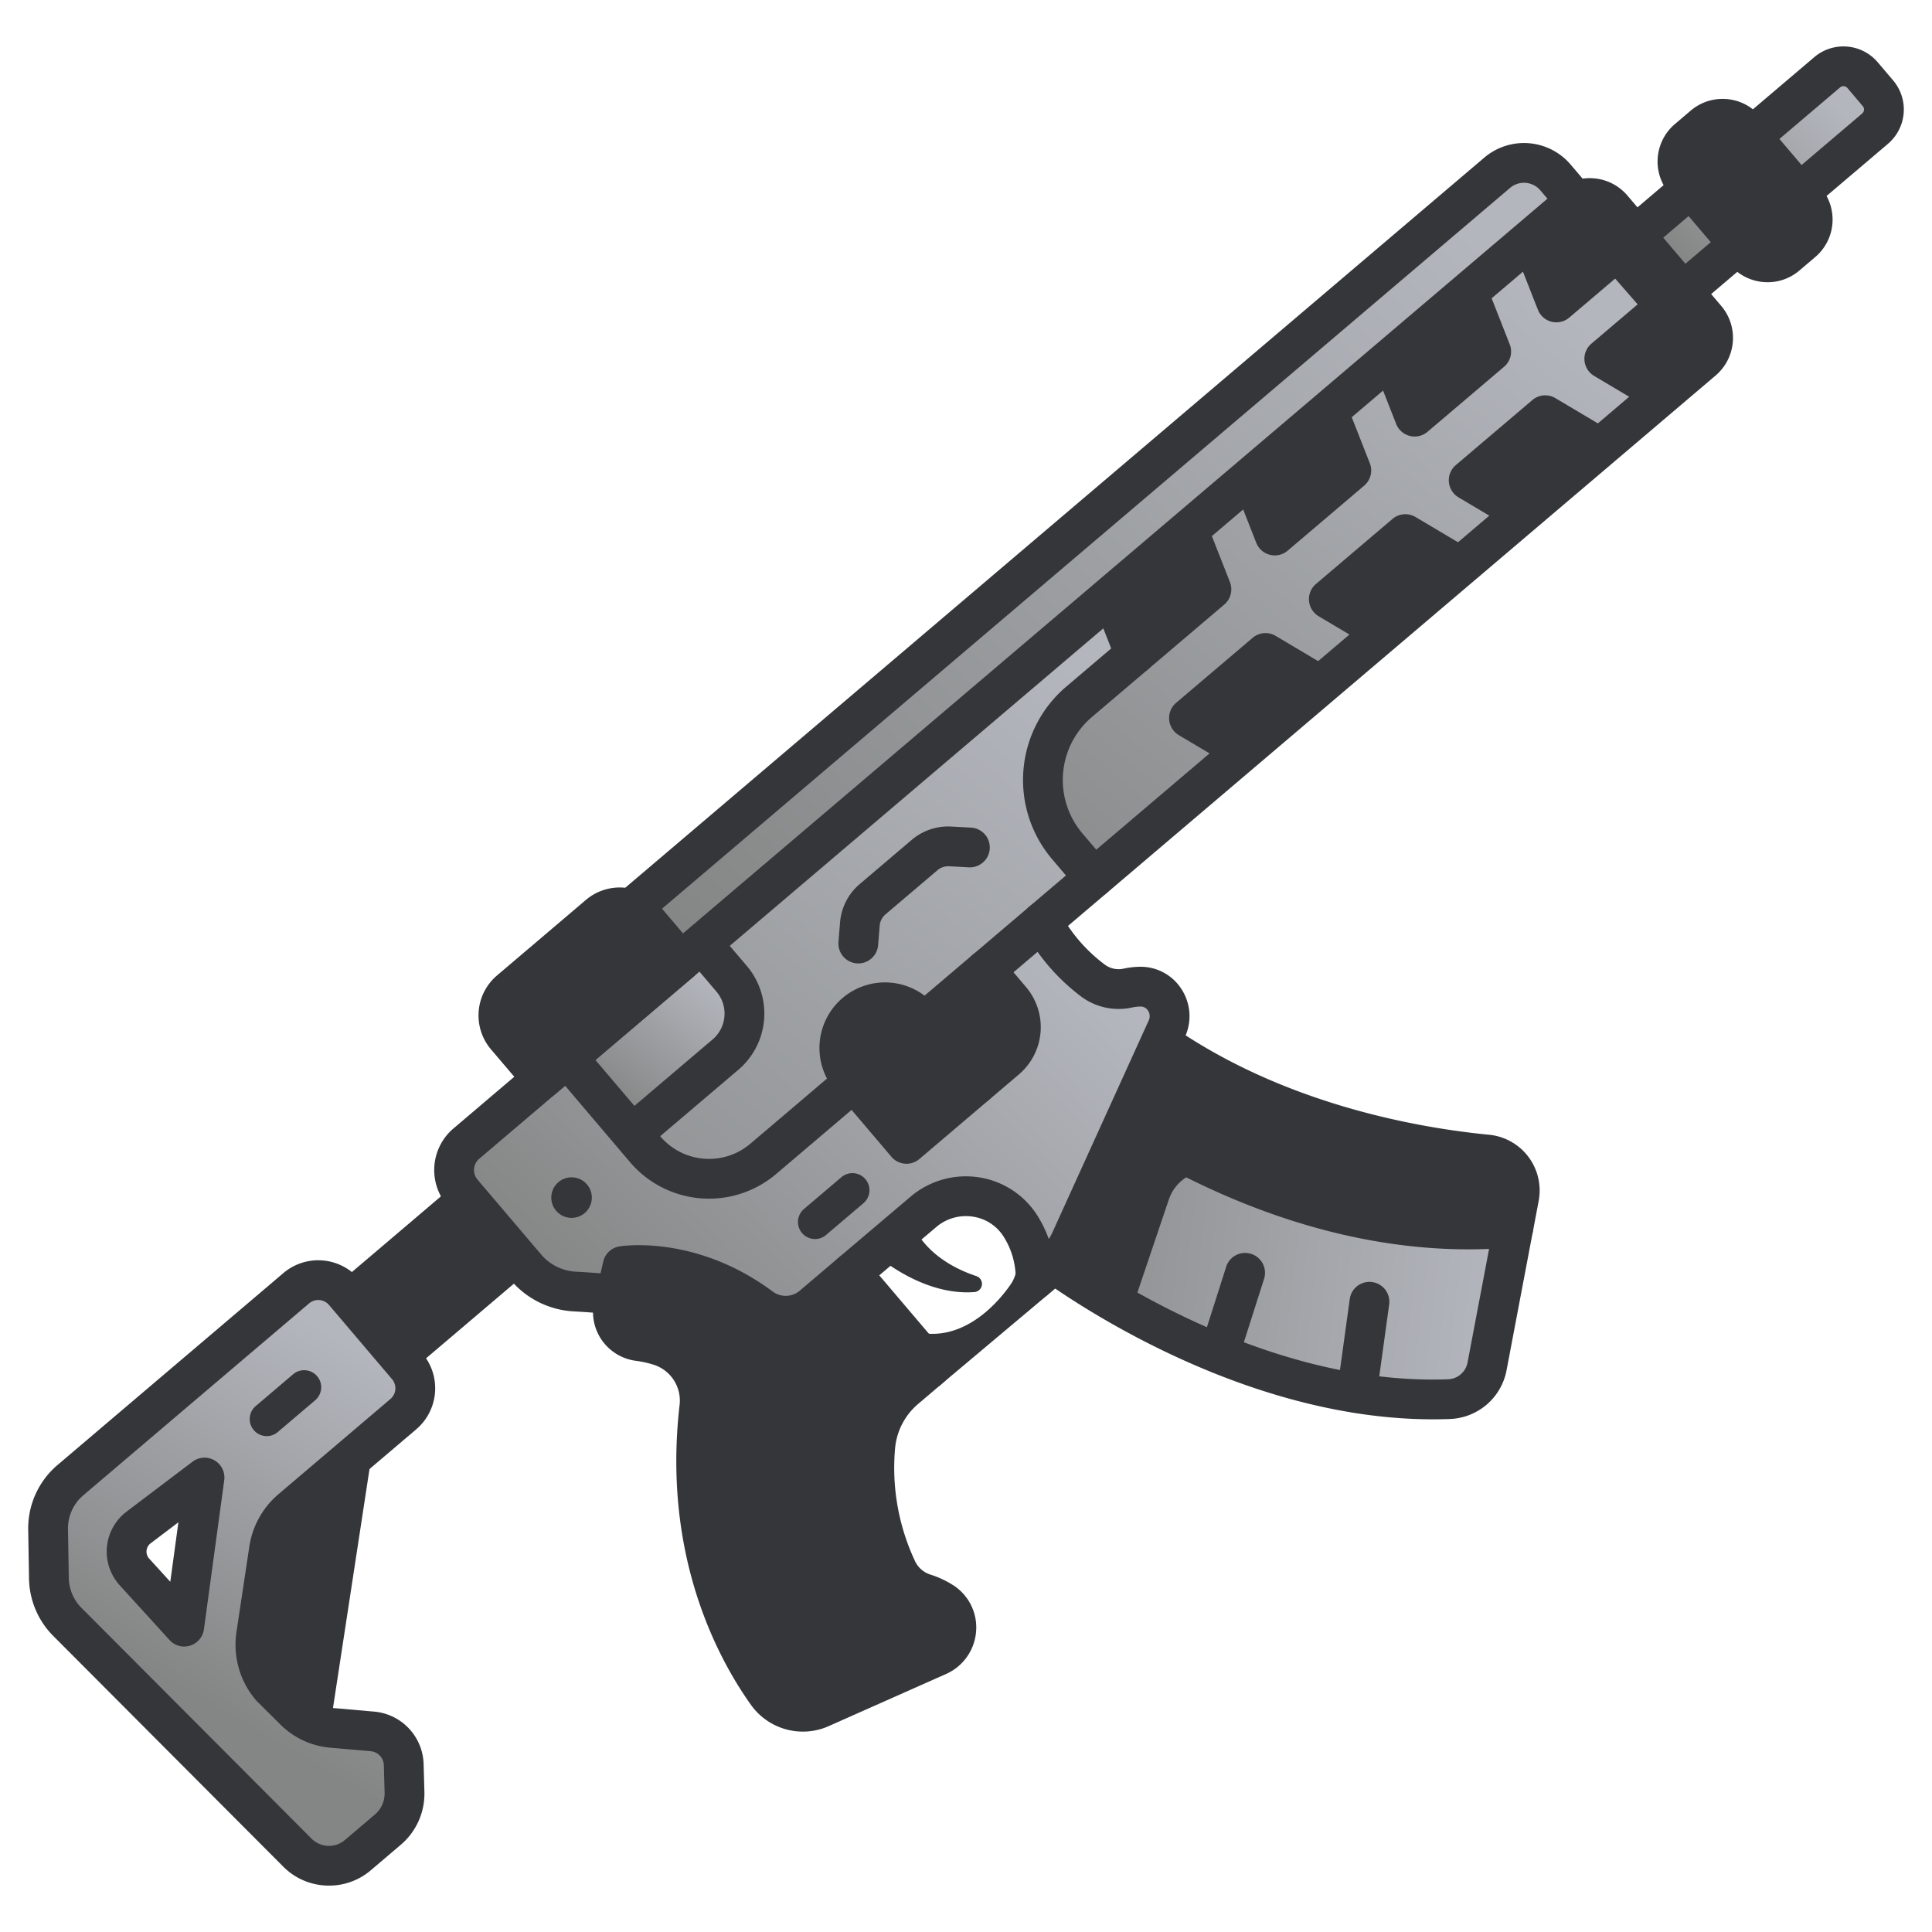 <svg id="icons" height="512" viewBox="0 0 340 340" width="512" xmlns="http://www.w3.org/2000/svg" xmlns:xlink="http://www.w3.org/1999/xlink"><linearGradient id="linear-gradient" gradientUnits="userSpaceOnUse" x1="263.46" x2="171.124" y1="225.417" y2="214.988"><stop offset="0" stop-color="#b3b6bd"/><stop offset="1" stop-color="#848685"/></linearGradient><linearGradient id="linear-gradient-2" x1="273.954" x2="174.238" xlink:href="#linear-gradient" y1="52.49" y2="171.751"/><linearGradient id="linear-gradient-3" x1="189.355" x2="81.535" xlink:href="#linear-gradient" y1="118.145" y2="248.428"/><linearGradient id="linear-gradient-4" gradientTransform="matrix(.762 .648 -.648 .762 94.535 -191.681)" x1="322.83" x2="294.41" xlink:href="#linear-gradient" y1="18.364" y2="45.647"/><linearGradient id="linear-gradient-5" x1="124.783" x2="107.51" xlink:href="#linear-gradient" y1="171.94" y2="194.02"/><linearGradient id="linear-gradient-6" x1="181.143" x2="107.767" xlink:href="#linear-gradient" y1="162.67" y2="238.764"/><linearGradient id="linear-gradient-7" gradientTransform="matrix(.762 .648 -.648 .762 110.009 -101.003)" x1="257.101" x2="118.723" xlink:href="#linear-gradient" y1="38.972" y2="167.683"/><linearGradient id="linear-gradient-8" x1="69.139" x2="35.551" xlink:href="#linear-gradient" y1="240.932" y2="299.366"/><path d="m199.025 230.838a143.915 143.915 0 0 0 14.715 7.1 9.682 9.682 0 0 1 5.609 2.165 109.934 109.934 0 0 0 17.063 4.675 10.1 10.1 0 0 1 6.027.917 81.232 81.232 0 0 0 12.575.532 7.106 7.106 0 0 0 6.691-5.793l4.633-24.434-71.594-20.993z" fill="url(#linear-gradient)"/><path d="m150.81 217.9s9.614 10.324 20.694 9.481a1.445 1.445 0 0 0 .3-2.815c-4.923-1.643-11.485-5.393-12.66-13.81z" fill="#34363a"/><path d="m157.482 233.059s1.294 1.259 5.592 1.633c8.992.782 14.994-8.984 14.994-8.984s3.1-4.6-1.38-11.553l7.024-2.268 1.765 10.452-1.127 5.551-19.163 16.1z" fill="#34363a"/><path d="m192.523 154.468 100.188-85.151 3.489-17.968-12.47-14.672a5.2 5.2 0 0 0 -7.323-.594l-74.519 63.338-25.757 36.167z" fill="url(#linear-gradient-2)"/><path d="m199.474 112.471s-3.187-7.992-3.22-7.963l-96.4 81.634 14.919 27.476 20.089 1.175 48.562-52.593 9.1-7.734-4.707-5.538a18.015 18.015 0 0 1 2.06-25.4l8.577-7a3.606 3.606 0 0 0 1.02-4.057z" fill="url(#linear-gradient-3)"/><path d="m261.715 203.181c-12.508-1.212-39.473-5.7-60.985-22.3l-17.018 40.148a127.538 127.538 0 0 0 15.314 9.8l6.675-19.749a7.469 7.469 0 0 1 10.142-4.407c13.918 6.216 31.412 11.113 50.5 9.32l1-5.3a6.355 6.355 0 0 0 -5.628-7.512z" fill="#34363a"/><path d="m54.016 307.41 8.708-56.983-18.359 15.6-4.813 29.873s4.116 11.2 14.464 11.51z" fill="#34363a"/><path d="m56.953 219.637h35.473v13.024h-35.473z" fill="#34363a" transform="matrix(.762 -.648 .648 .762 -128.679 102.201)"/><path d="m280.312 26.25h50.994a4.424 4.424 0 0 1 4.424 4.424v4.173a4.424 4.424 0 0 1 -4.424 4.424h-50.994a0 0 0 0 1 0 0v-13.021a0 0 0 0 1 0 0z" fill="url(#linear-gradient-4)" transform="matrix(.762 -.648 .648 .762 52.103 207.277)"/><path d="m99.854 186.142 8.58 15.8 19.237-16.35a9.471 9.471 0 0 0 1.083-13.349l-5.263-6.192z" fill="url(#linear-gradient-5)"/><path d="m200.722 173.631a11.169 11.169 0 0 0 -2.306.262 7.566 7.566 0 0 1 -6.152-1.39 30.975 30.975 0 0 1 -8.84-10.3l-49.116 41.745a14.722 14.722 0 0 1 -20.752-1.683l-13.7-16.122-17.787 15.115a6.105 6.105 0 0 0 -.7 8.606l11.231 13.211a12.06 12.06 0 0 0 8.545 4.212 213.087 213.087 0 0 1 38.037 5.772l10.625-9.031 12.715-10.777a11.438 11.438 0 0 1 17.028 2.456 16.9 16.9 0 0 1 2.35 5.831 1.972 1.972 0 0 0 3.213 1.127 12.537 12.537 0 0 0 3.293-4.365l16.942-37.28a5.191 5.191 0 0 0 -4.626-7.389z" fill="url(#linear-gradient-6)"/><path d="m107.993 229.731 1.192-5.23a2.382 2.382 0 0 1 2.232-1.857 35.94 35.94 0 0 1 22.445 7.424 7.331 7.331 0 0 0 9.13-.248l6.814-5.792 11.731 13.8a3.564 3.564 0 0 1 -.408 5.023l-1.807 1.536a15.163 15.163 0 0 0 -5.258 9.89 42.037 42.037 0 0 0 3.721 21.765 7.958 7.958 0 0 0 4.841 4.368 13.69 13.69 0 0 1 3.229 1.493 5.412 5.412 0 0 1 -.779 9.482l-20.7 9.195a7.666 7.666 0 0 1 -9.364-2.577c-5.631-7.911-14.843-25.134-11.939-50.353a10.149 10.149 0 0 0 -6.97-10.814 21.938 21.938 0 0 0 -3.768-.836 5.161 5.161 0 0 1 -4.342-6.269z" fill="#34363a"/><path d="m86.443 92.8h204.65a7.273 7.273 0 0 1 7.273 7.273v5.427a0 0 0 0 1 0 0h-211.923a0 0 0 0 1 0 0v-12.7a0 0 0 0 1 0 0z" fill="url(#linear-gradient-7)" transform="matrix(.762 -.648 .648 .762 -18.412 148.205)"/><path d="m92.315 165.836h20.536a5.716 5.716 0 0 1 5.716 5.716v9.848a0 0 0 0 1 0 0h-31.967a0 0 0 0 1 0 0v-9.845a5.716 5.716 0 0 1 5.715-5.719z" fill="#34363a" transform="matrix(.762 -.648 .648 .762 -88.019 107.761)"/><path d="m303.153 37.547-4.62-5.436a4.147 4.147 0 0 1 .474-5.845l2.242-1.9a4.146 4.146 0 0 1 5.845.474l4.642 5.462a15.865 15.865 0 0 1 -8.583 7.245z" fill="#34363a"/><path d="m224.883 116.208 7.448 4.427-13.467 11.446-6.893-4.1a2.27 2.27 0 0 1 -.31-3.681l9.118-7.749a3.54 3.54 0 0 1 4.104-.343z" fill="#34363a"/><path d="m249.5 95.286 7.448 4.427-13.469 11.447-6.892-4.1a2.27 2.27 0 0 1 -.31-3.681l9.118-7.75a3.542 3.542 0 0 1 4.105-.343z" fill="#34363a"/><path d="m274.114 74.365 7.448 4.427-13.462 11.446-6.893-4.1a2.271 2.271 0 0 1 -.31-3.681l9.118-7.749a3.542 3.542 0 0 1 4.099-.343z" fill="#34363a"/><path d="m300.24 56.1-4.037-4.75-11.457 9.737a2.27 2.27 0 0 0 .31 3.681l7.655 4.55 6.935-5.895a5.2 5.2 0 0 0 .594-7.323z" fill="#34363a"/><path d="m236.881 80.442-3.168-8.065-13.467 11.446 2.932 7.463a2.27 2.27 0 0 0 3.583.9l9.118-7.75a3.541 3.541 0 0 0 1.002-3.994z" fill="#34363a"/><path d="m212.3 102.4-3.169-8.064-13.467 11.446 2.932 7.463a2.27 2.27 0 0 0 3.583.9l9.118-7.75a3.54 3.54 0 0 0 1.003-3.995z" fill="#34363a"/><path d="m261.5 59.52-3.169-8.064-13.47 11.444 2.932 7.463a2.27 2.27 0 0 0 3.583.9l9.118-7.749a3.542 3.542 0 0 0 1.006-3.994z" fill="#34363a"/><path d="m283.735 36.68 4.038 4.75-11.457 9.738a2.27 2.27 0 0 1 -3.583-.9l-3.256-8.287 6.936-5.9a5.194 5.194 0 0 1 7.322.599z" fill="#34363a"/><path d="m52.135 226.7-39.728 33.766a11.2 11.2 0 0 0 -3.944 8.718l.144 8.55a11.2 11.2 0 0 0 3.265 7.715l40.494 40.613a7.8 7.8 0 0 0 10.578.436l5.294-4.5a8.36 8.36 0 0 0 2.944-6.607l-.137-4.84a6.045 6.045 0 0 0 -5.517-5.851l-7.14-.623a10.578 10.578 0 0 1 -6.529-3.025l-4.172-4.135a11.533 11.533 0 0 1 -2.616-9.186l2.265-15.041a11.535 11.535 0 0 1 3.935-7.07l19.7-16.748a5.978 5.978 0 0 0 .684-8.427l-11.1-13.057a5.978 5.978 0 0 0 -8.42-.688zm-19.71 59.561-8.756-9.617a5.329 5.329 0 0 1 .725-7.838l11.606-8.775c1.174 8.697-.373 17.449-3.575 26.234z" fill="url(#linear-gradient-8)"/><g fill="#34363a"><path d="m315.693 34.952-3.957-4.652-8.583 7.25 3.979 4.682a4.147 4.147 0 0 0 5.845.474l2.242-1.906a4.147 4.147 0 0 0 .474-5.848z"/><path d="m281.94 46.388 8.56 9.812s2.477 1.221 4.325 2.255l1.381-7.1-11.297-13.294z"/><path d="m151.049 169.546c-.095 0-.19 0-.286-.011a3.5 3.5 0 0 1 -3.206-3.772l.276-3.408a9.894 9.894 0 0 1 3.477-6.783l9.126-7.756a9.891 9.891 0 0 1 6.983-2.357l3.455.186a3.5 3.5 0 0 1 -.375 6.99l-3.455-.186a2.954 2.954 0 0 0 -2.074.7l-9.127 7.757a2.942 2.942 0 0 0 -1.033 2.015l-.276 3.408a3.5 3.5 0 0 1 -3.485 3.217z"/><path d="m143.43 218.05a3 3 0 0 1 -1.944-5.286l6.583-5.595a3 3 0 0 1 3.886 4.572l-6.583 5.595a2.988 2.988 0 0 1 -1.942.714z"/><circle cx="100.585" cy="210.757" r="3.57"/><path d="m46.945 252.732a3 3 0 0 1 -1.945-5.285l6.583-5.6a3 3 0 0 1 3.886 4.572l-6.583 5.595a2.988 2.988 0 0 1 -1.941.718z"/><path d="m160.866 181.375 12.555-10.675 4.2 4.722a7.809 7.809 0 0 1 -.763 11.12l-5.861 5.011z"/><path d="m158.1 175.527a8.039 8.039 0 0 1 8.039 8.039v13.282a2.022 2.022 0 0 1 -2.022 2.022h-9.281a4.775 4.775 0 0 1 -4.775-4.775v-10.53a8.039 8.039 0 0 1 8.039-8.038z" transform="matrix(.762 -.648 .648 .762 -83.599 146.947)"/><path d="m252.186 249.777c-31.422 0-59.92-18.355-68.1-24.13a3.5 3.5 0 1 1 4.038-5.718c7.979 5.635 36.368 23.947 66.757 22.8a3.626 3.626 0 0 0 3.382-2.947l4.633-24.435a3.5 3.5 0 0 1 6.878 1.3l-4.633 24.436a10.546 10.546 0 0 1 -10 8.638q-1.478.057-2.955.056z"/><path d="m258.445 219.864c-19.9 0-40.972-6.578-61.444-19.257a3.5 3.5 0 0 1 3.685-5.952c14.835 9.188 37.556 19.6 62.712 18.06l.5-2.668a2.84 2.84 0 0 0 -.522-2.257 2.81 2.81 0 0 0 -2-1.125c-12.725-1.233-37.221-5.441-58.312-19.77a3.5 3.5 0 1 1 3.934-5.79c19.8 13.454 42.992 17.423 55.053 18.592a9.856 9.856 0 0 1 8.728 11.654l-1 5.3a3.5 3.5 0 0 1 -3.112 2.833q-4.073.381-8.222.38z"/><path d="m54.761 306.063a3.584 3.584 0 0 1 -.533-.041 3.5 3.5 0 0 1 -2.931-3.989l6.893-45.106a3.5 3.5 0 0 1 6.92 1.058l-6.893 45.106a3.5 3.5 0 0 1 -3.456 2.972z"/><path d="m70.52 241.741a3.5 3.5 0 0 1 -2.268-6.167l20.072-17.06a3.5 3.5 0 0 1 4.533 5.334l-20.072 17.06a3.489 3.489 0 0 1 -2.265.833z"/><path d="m61.954 231.928a3.5 3.5 0 0 1 -2.268-6.167l20.143-17.12a3.5 3.5 0 1 1 4.534 5.334l-20.144 17.125a3.483 3.483 0 0 1 -2.265.828z"/><path d="m297.059 54.123a3.5 3.5 0 0 1 -2.268-6.167l8.513-7.237a3.5 3.5 0 0 1 4.534 5.334l-8.514 7.237a3.489 3.489 0 0 1 -2.265.833z"/><path d="m317.167 37.032a3.5 3.5 0 0 1 -2.268-6.167l12.813-10.89a.923.923 0 0 0 .106-1.3l-2.7-3.18a.923.923 0 0 0 -1.3-.106l-12.943 11a3.5 3.5 0 1 1 -4.533-5.334l12.943-11a7.923 7.923 0 0 1 11.169.907l2.7 3.18a7.923 7.923 0 0 1 -.907 11.169l-12.815 10.889a3.487 3.487 0 0 1 -2.265.832z"/><path d="m288.354 44.432a3.5 3.5 0 0 1 -2.268-6.167l8.7-7.4a3.5 3.5 0 0 1 4.533 5.334l-8.7 7.4a3.481 3.481 0 0 1 -2.265.833z"/><path d="m99.855 189.643a3.5 3.5 0 0 1 -2.268-6.167l95.777-81.4a3.5 3.5 0 0 1 5.524 1.387l4.094 10.42a3.5 3.5 0 0 1 -.991 3.947l-9.849 8.37a14.532 14.532 0 0 0 -1.659 20.461l4.707 5.539a3.5 3.5 0 0 1 -5.334 4.533l-4.707-5.539a21.54 21.54 0 0 1 2.46-30.328l7.943-6.751-1.388-3.533-92.044 78.228a3.487 3.487 0 0 1 -2.265.833z"/><path d="m183.426 165.7a3.5 3.5 0 0 1 -2.269-6.167l116.223-98.778a1.7 1.7 0 0 0 .194-2.389l-16.508-19.423a1.7 1.7 0 0 0 -2.389-.193l-80.183 68.15a3.5 3.5 0 0 1 -4.533-5.334l80.182-68.149a8.706 8.706 0 0 1 12.257.994l16.507 19.423a8.693 8.693 0 0 1 -.994 12.256l-116.222 98.78a3.491 3.491 0 0 1 -2.265.83z"/><path d="m111.761 202.618a3.5 3.5 0 0 1 -2.268-6.167l15.912-13.524a5.969 5.969 0 0 0 .682-8.415l-4.513-5.309a3.5 3.5 0 1 1 5.334-4.533l4.513 5.309a12.969 12.969 0 0 1 -1.483 18.282l-15.912 13.524a3.489 3.489 0 0 1 -2.265.833z"/><path d="m107.866 231.278c-.107 0-.214 0-.322-.014-2.217-.2-4.434-.365-6.591-.482a15.63 15.63 0 0 1 -11.021-5.44l-11.232-13.211a9.606 9.606 0 0 1 1.1-13.54l17.785-15.115a3.5 3.5 0 0 1 4.934.4l13.703 16.124a11.235 11.235 0 0 0 15.819 1.283l15.5-13.173a3.5 3.5 0 0 1 4.533 5.334l-15.5 13.173a18.244 18.244 0 0 1 -25.686-2.084l-11.435-13.457-15.117 12.849a2.6 2.6 0 0 0 -.3 3.672l11.228 13.212a8.6 8.6 0 0 0 6.068 2.984c2.242.122 4.545.29 6.845.5a3.5 3.5 0 0 1 -.313 6.985z"/><path d="m182.248 228.6a3.5 3.5 0 0 1 -3.5-3.473 13.668 13.668 0 0 0 -2.1-7.455 7.7 7.7 0 0 0 -5.428-3.559 8.046 8.046 0 0 0 -6.437 1.81l-12.713 10.777a3.5 3.5 0 1 1 -4.527-5.34l12.715-10.777a15.027 15.027 0 0 1 12.04-3.387 14.8 14.8 0 0 1 10.286 6.764 20.611 20.611 0 0 1 1.98 4.085 9.006 9.006 0 0 0 .655-1.19l16.941-37.282a1.753 1.753 0 0 0 -.12-1.706 1.524 1.524 0 0 0 -1.3-.734 7.5 7.5 0 0 0 -1.572.182 11.055 11.055 0 0 1 -9.011-2.02 36.265 36.265 0 0 1 -7.564-7.785l-6.9 5.863a3.5 3.5 0 1 1 -4.533-5.334l10-8.5a3.5 3.5 0 0 1 5.437 1.181 27.918 27.918 0 0 0 7.779 8.994 4.063 4.063 0 0 0 3.305.762 14.6 14.6 0 0 1 3.034-.341h.025a8.521 8.521 0 0 1 7.191 3.949 8.727 8.727 0 0 1 .6 8.4l-16.935 37.267a16.156 16.156 0 0 1 -4.214 5.583l-2.862 2.433a3.5 3.5 0 0 1 -2.272.833z"/><path d="m141.3 304.734a11.224 11.224 0 0 1 -9.14-4.7c-5.993-8.42-15.594-26.474-12.564-52.784a6.621 6.621 0 0 0 -4.543-7.074 18.517 18.517 0 0 0 -3.176-.7 8.662 8.662 0 0 1 -7.3-10.519l1.582-6.936a3.5 3.5 0 0 1 2.849-2.676c.544-.089 13.486-2.061 26.936 7.916a3.828 3.828 0 0 0 4.778-.1l6.815-5.792a3.5 3.5 0 0 1 4.933.4l14.038 16.517a3.5 3.5 0 0 1 -.4 4.933l-4.522 3.844a11.617 11.617 0 0 0 -4.046 7.607 38.621 38.621 0 0 0 3.417 19.906 4.5 4.5 0 0 0 2.722 2.506 17.089 17.089 0 0 1 4.056 1.88 8.823 8.823 0 0 1 4.044 8.119 8.937 8.937 0 0 1 -5.285 7.512l-20.7 9.195a11.067 11.067 0 0 1 -4.494.946zm-29.9-74.225a1.668 1.668 0 0 0 .259 1.334 1.621 1.621 0 0 0 1.125.688 25.686 25.686 0 0 1 4.38.972 13.635 13.635 0 0 1 9.383 14.549c-2.763 23.986 5.9 40.322 11.314 47.924a4.189 4.189 0 0 0 5.092 1.408l20.7-9.195a1.913 1.913 0 0 0 1.147-1.641 1.78 1.78 0 0 0 -.832-1.694 10.083 10.083 0 0 0 -2.4-1.1 11.5 11.5 0 0 1 -7.013-6.345 45.628 45.628 0 0 1 -3.975-23.51 18.6 18.6 0 0 1 6.471-12.173l1.855-1.576-9.5-11.184-4.147 3.525a10.8 10.8 0 0 1 -13.482.392 32.327 32.327 0 0 0 -19.37-6.765z"/><path d="m159.534 204.8a3.493 3.493 0 0 1 -2.668-1.233l-9.911-11.667a11.538 11.538 0 0 1 1.32-16.265 11.538 11.538 0 0 1 16.265 1.32l9.911 11.66a3.5 3.5 0 0 1 -.4 4.934l-12.251 10.415a3.486 3.486 0 0 1 -2.266.836zm-6.726-23.825a4.538 4.538 0 0 0 -.519 6.4l7.644 8.993 6.917-5.879-7.644-8.993a4.538 4.538 0 0 0 -6.4-.519z"/><path d="m171.785 194.385a3.5 3.5 0 0 1 -2.268-6.167l5.26-4.471a3.914 3.914 0 0 0 .448-5.516l-2.2-2.594-7.925 6.733a3.5 3.5 0 1 1 -4.533-5.334l10.589-9a3.5 3.5 0 0 1 4.933.4l4.47 5.26a10.914 10.914 0 0 1 -1.248 15.384l-5.259 4.471a3.491 3.491 0 0 1 -2.267.834z"/><path d="m111.612 162.981a3.5 3.5 0 0 1 -2.268-6.167l151.877-129.085a10.786 10.786 0 0 1 15.186 1.232l2.773 3.264a3.5 3.5 0 0 1 -5.334 4.533l-2.773-3.263a3.778 3.778 0 0 0 -5.319-.432l-151.877 129.085a3.489 3.489 0 0 1 -2.265.833z"/><path d="m95.444 193.4a3.49 3.49 0 0 1 -2.668-1.234l-6.376-7.5a9.227 9.227 0 0 1 1.054-12.991l15.648-13.3a9.216 9.216 0 0 1 12.991 1.053l6.376 7.5a3.5 3.5 0 0 1 -.4 4.933l-24.359 20.7a3.489 3.489 0 0 1 -2.266.839zm13.623-30.219a2.194 2.194 0 0 0 -1.431.527l-15.649 13.3a2.218 2.218 0 0 0 -.253 3.124l4.109 4.834 19.025-16.17-4.109-4.834a2.2 2.2 0 0 0 -1.509-.774c-.062-.008-.123-.01-.183-.01z"/><path d="m311.08 49.666q-.355 0-.714-.029a8.6 8.6 0 0 1 -5.9-3.022l-10.7-12.584a8.657 8.657 0 0 1 .99-12.2l2.789-2.37a8.657 8.657 0 0 1 12.2.99l10.7 12.583a8.657 8.657 0 0 1 -.99 12.2l-2.789 2.371a8.592 8.592 0 0 1 -5.586 2.061zm-7.918-25.266a1.637 1.637 0 0 0 -1.074.394l-2.79 2.37a1.657 1.657 0 0 0 -.189 2.335l10.691 12.583a1.657 1.657 0 0 0 2.335.189l2.79-2.371a1.656 1.656 0 0 0 .189-2.335l-10.692-12.583a1.644 1.644 0 0 0 -1.128-.578c-.039-.004-.083-.004-.132-.004z"/><path d="m218.01 135.076a3.485 3.485 0 0 1 -1.785-.492l-8.773-5.214a3.5 3.5 0 0 1 -.479-5.676l13.468-11.446a3.5 3.5 0 0 1 4.055-.342l8.774 5.215a3.5 3.5 0 0 1 -3.577 6.018l-6.624-3.938-7.829 6.654 4.561 2.711a3.5 3.5 0 0 1 -1.791 6.51z"/><path d="m242.4 114.023a3.488 3.488 0 0 1 -1.785-.492l-8.551-5.083a3.5 3.5 0 0 1 -.479-5.675l13.467-11.447a3.5 3.5 0 0 1 4.056-.342l8.673 5.156a3.5 3.5 0 0 1 -3.577 6.018l-6.524-3.878-7.829 6.654 4.341 2.58a3.5 3.5 0 0 1 -1.792 6.509z"/><path d="m267.463 93.365a3.487 3.487 0 0 1 -1.785-.491l-9-5.347a3.5 3.5 0 0 1 -.479-5.676l13.468-11.446a3.5 3.5 0 0 1 4.054-.342l8.851 5.261a3.5 3.5 0 1 1 -3.572 6.017l-6.7-3.983-7.83 6.654 4.785 2.844a3.5 3.5 0 0 1 -1.792 6.509z"/><path d="m291.9 72.336a3.488 3.488 0 0 1 -1.785-.492l-9.576-5.692a3.5 3.5 0 0 1 -.479-5.675l13.24-11.252a3.5 3.5 0 1 1 4.533 5.334l-9.506 8.079 5.365 3.189a3.5 3.5 0 0 1 -1.791 6.509z"/><path d="m224.34 97.743a3.5 3.5 0 0 1 -3.258-2.22l-3.782-9.623a3.5 3.5 0 1 1 6.515-2.56l1.99 5.065 7.829-6.654-2.808-7.151a3.5 3.5 0 0 1 6.515-2.56l3.723 9.475a3.5 3.5 0 0 1 -.99 3.947l-13.468 11.448a3.5 3.5 0 0 1 -2.266.833z"/><path d="m199.725 118.665a3.5 3.5 0 0 1 -2.268-6.167l11.562-9.827-2.808-7.148a3.5 3.5 0 1 1 6.515-2.56l3.723 9.476a3.5 3.5 0 0 1 -.991 3.946l-13.467 11.447a3.491 3.491 0 0 1 -2.266.833z"/><path d="m248.955 76.822a3.5 3.5 0 0 1 -3.255-2.222l-3.8-9.675a3.5 3.5 0 1 1 6.516-2.56l2.01 5.115 7.829-6.654-2.8-7.132a3.5 3.5 0 1 1 6.514-2.56l3.717 9.46a3.5 3.5 0 0 1 -.991 3.947l-13.473 11.448a3.5 3.5 0 0 1 -2.267.833z"/><path d="m273.9 56.725a3.5 3.5 0 0 1 -3.258-2.22l-4.164-10.6a3.5 3.5 0 0 1 6.516-2.559l2.372 6.038 9.621-8.177a3.5 3.5 0 0 1 4.533 5.334l-13.359 11.351a3.5 3.5 0 0 1 -2.261.833z"/><path d="m57.9 331.835a11.294 11.294 0 0 1 -8.013-3.3l-40.493-40.615a14.626 14.626 0 0 1 -4.287-10.127l-.143-8.551a14.64 14.64 0 0 1 5.176-11.442l39.729-33.762a9.489 9.489 0 0 1 13.36 1.084l11.1 13.058a9.476 9.476 0 0 1 -1.084 13.36l-19.7 16.748a8.027 8.027 0 0 0 -2.741 4.924l-2.265 15.041a8.028 8.028 0 0 0 1.735 6.294l4.056 4.02a7.09 7.09 0 0 0 4.369 2.024l7.14.623a9.544 9.544 0 0 1 8.712 9.239l.136 4.84a11.807 11.807 0 0 1 -4.175 9.374l-5.294 4.5a11.26 11.26 0 0 1 -7.318 2.668zm-3.5-102.464-39.727 33.762a7.668 7.668 0 0 0 -2.71 5.992l.143 8.55a7.66 7.66 0 0 0 2.245 5.3l40.494 40.613a4.324 4.324 0 0 0 5.833.24l5.293-4.5a4.838 4.838 0 0 0 1.712-3.842l-.136-4.84a2.545 2.545 0 0 0 -2.323-2.463l-7.141-.623a14.111 14.111 0 0 1 -8.688-4.026l-4.172-4.134c-.07-.07-.138-.143-.2-.219a15.033 15.033 0 0 1 -3.41-11.974l2.265-15.041a15.029 15.029 0 0 1 5.13-9.216l19.7-16.748a2.478 2.478 0 0 0 .283-3.493l-11.091-13.055a2.481 2.481 0 0 0 -3.493-.283zm-21.975 60.394a3.5 3.5 0 0 1 -2.588-1.144l-8.756-9.621a8.83 8.83 0 0 1 1.2-12.986l11.6-8.778a3.5 3.5 0 0 1 5.58 3.264l-3.574 26.233a3.5 3.5 0 0 1 -3.467 3.028zm-1.031-21.865-4.888 3.7a1.83 1.83 0 0 0 -.249 2.691l3.711 4.076z"/><path d="m214.588 241.72a3.5 3.5 0 0 1 -3.336-4.564l4.524-14.191a3.5 3.5 0 1 1 6.669 2.126l-4.524 14.191a3.5 3.5 0 0 1 -3.333 2.438z"/><path d="m238.794 248.636a3.439 3.439 0 0 1 -.483-.033 3.5 3.5 0 0 1 -2.989-3.945l2.213-16.046a3.5 3.5 0 0 1 6.935.956l-2.213 16.046a3.5 3.5 0 0 1 -3.463 3.022z"/></g></svg>